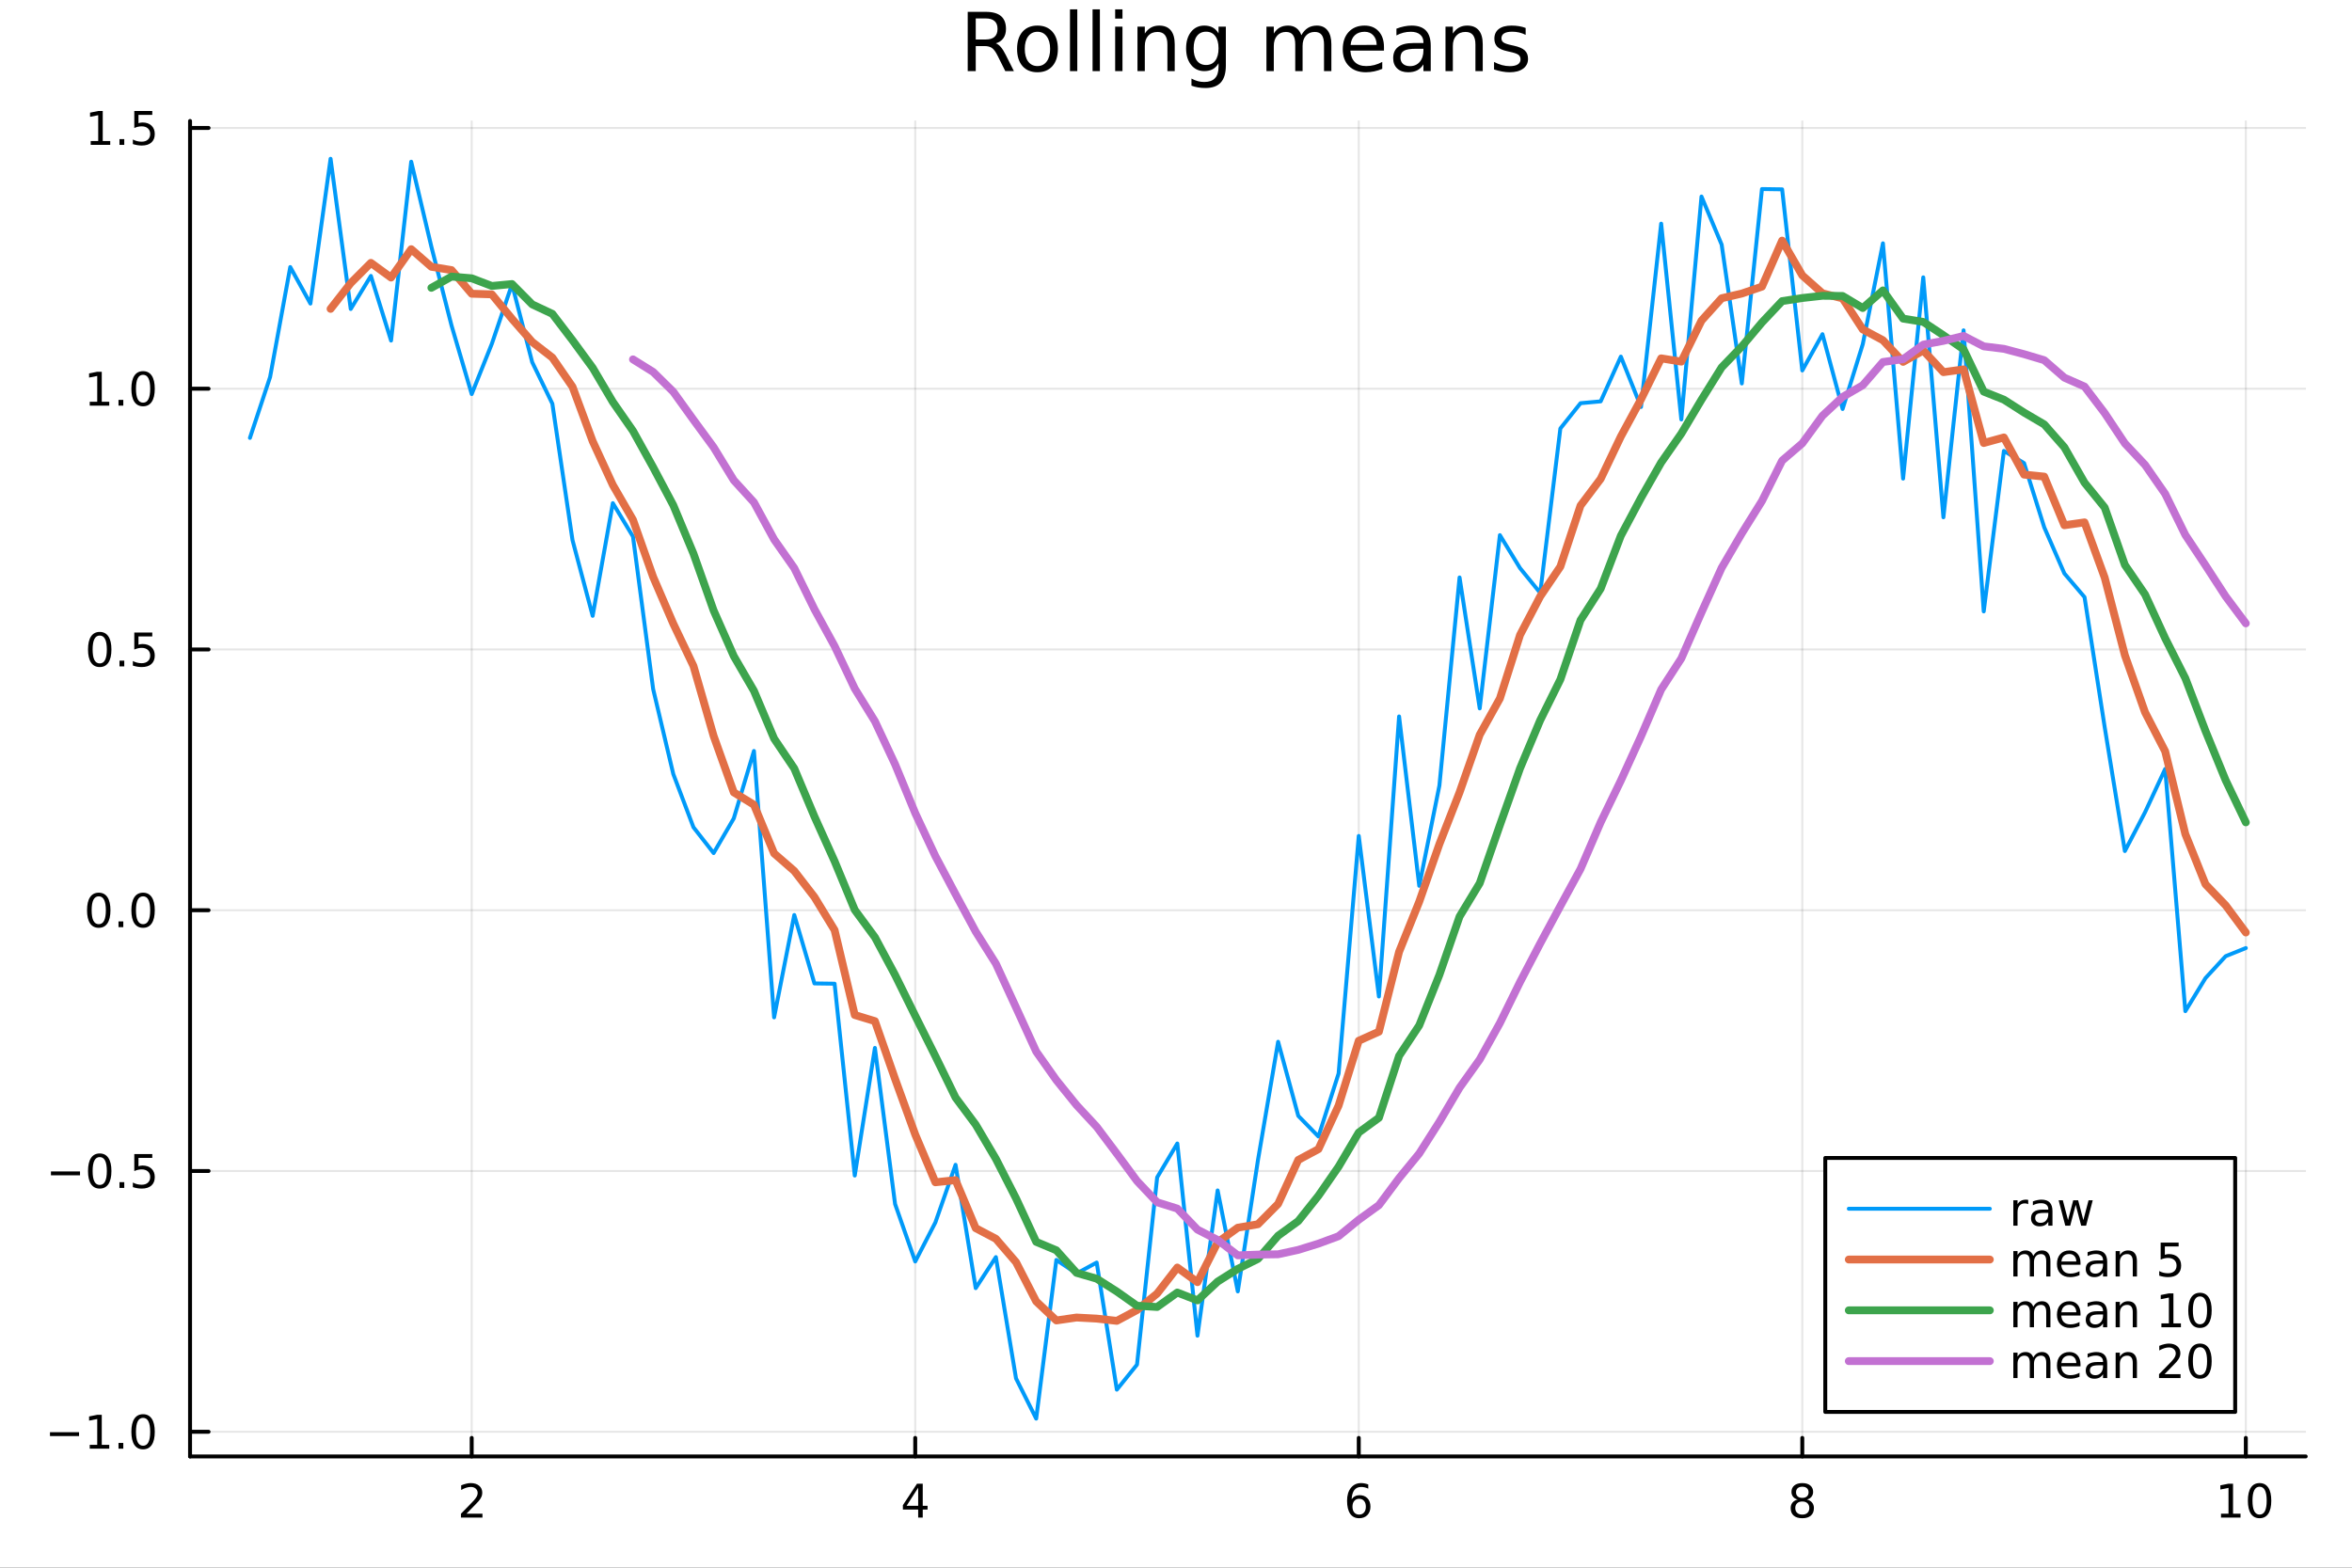 <?xml version="1.0" encoding="utf-8"?>
<svg xmlns="http://www.w3.org/2000/svg" xmlns:xlink="http://www.w3.org/1999/xlink" width="600" height="400" viewBox="0 0 2400 1600">
<rect x="0" y="0" width="2400" height="1600" fill="#333333" stroke="none"/>
<defs>
  <clipPath id="clip340">
    <rect x="0" y="0" width="2400" height="1600"/>
  </clipPath>
</defs>
<path clip-path="url(#clip340)" d="M0 1600 L2400 1600 L2400 0 L0 0  Z" fill="#ffffff" fill-rule="evenodd" fill-opacity="1"/>
<defs>
  <clipPath id="clip341">
    <rect x="480" y="0" width="1681" height="1600"/>
  </clipPath>
</defs>
<path clip-path="url(#clip340)" d="M193.936 1486.45 L2352.76 1486.45 L2352.76 123.472 L193.936 123.472  Z" fill="#ffffff" fill-rule="evenodd" fill-opacity="1"/>
<defs>
  <clipPath id="clip342">
    <rect x="193" y="123" width="2160" height="1364"/>
  </clipPath>
</defs>
<polyline clip-path="url(#clip342)" style="stroke:#000000; stroke-linecap:round; stroke-linejoin:round; stroke-width:2; stroke-opacity:0.1; fill:none" points="481.326,1486.45 481.326,123.472 "/>
<polyline clip-path="url(#clip342)" style="stroke:#000000; stroke-linecap:round; stroke-linejoin:round; stroke-width:2; stroke-opacity:0.1; fill:none" points="933.909,1486.45 933.909,123.472 "/>
<polyline clip-path="url(#clip342)" style="stroke:#000000; stroke-linecap:round; stroke-linejoin:round; stroke-width:2; stroke-opacity:0.1; fill:none" points="1386.49,1486.45 1386.49,123.472 "/>
<polyline clip-path="url(#clip342)" style="stroke:#000000; stroke-linecap:round; stroke-linejoin:round; stroke-width:2; stroke-opacity:0.1; fill:none" points="1839.07,1486.45 1839.07,123.472 "/>
<polyline clip-path="url(#clip342)" style="stroke:#000000; stroke-linecap:round; stroke-linejoin:round; stroke-width:2; stroke-opacity:0.1; fill:none" points="2291.66,1486.45 2291.66,123.472 "/>
<polyline clip-path="url(#clip340)" style="stroke:#000000; stroke-linecap:round; stroke-linejoin:round; stroke-width:4; stroke-opacity:1; fill:none" points="193.936,1486.45 2352.76,1486.45 "/>
<polyline clip-path="url(#clip340)" style="stroke:#000000; stroke-linecap:round; stroke-linejoin:round; stroke-width:4; stroke-opacity:1; fill:none" points="481.326,1486.45 481.326,1467.55 "/>
<polyline clip-path="url(#clip340)" style="stroke:#000000; stroke-linecap:round; stroke-linejoin:round; stroke-width:4; stroke-opacity:1; fill:none" points="933.909,1486.45 933.909,1467.55 "/>
<polyline clip-path="url(#clip340)" style="stroke:#000000; stroke-linecap:round; stroke-linejoin:round; stroke-width:4; stroke-opacity:1; fill:none" points="1386.49,1486.45 1386.49,1467.55 "/>
<polyline clip-path="url(#clip340)" style="stroke:#000000; stroke-linecap:round; stroke-linejoin:round; stroke-width:4; stroke-opacity:1; fill:none" points="1839.07,1486.45 1839.07,1467.55 "/>
<polyline clip-path="url(#clip340)" style="stroke:#000000; stroke-linecap:round; stroke-linejoin:round; stroke-width:4; stroke-opacity:1; fill:none" points="2291.66,1486.45 2291.66,1467.55 "/>
<path clip-path="url(#clip340)" d="M475.979 1544.91 L492.298 1544.91 L492.298 1548.85 L470.354 1548.85 L470.354 1544.91 Q473.016 1542.16 477.599 1537.53 Q482.206 1532.88 483.386 1531.53 Q485.632 1529.01 486.511 1527.27 Q487.414 1525.51 487.414 1523.82 Q487.414 1521.07 485.47 1519.33 Q483.548 1517.6 480.446 1517.6 Q478.247 1517.6 475.794 1518.36 Q473.363 1519.13 470.585 1520.68 L470.585 1515.95 Q473.409 1514.82 475.863 1514.24 Q478.317 1513.66 480.354 1513.66 Q485.724 1513.66 488.919 1516.35 Q492.113 1519.03 492.113 1523.52 Q492.113 1525.65 491.303 1527.57 Q490.516 1529.47 488.409 1532.07 Q487.831 1532.74 484.729 1535.95 Q481.627 1539.15 475.979 1544.91 Z" fill="#000000" fill-rule="nonzero" fill-opacity="1" /><path clip-path="url(#clip340)" d="M936.918 1518.36 L925.113 1536.81 L936.918 1536.81 L936.918 1518.36 M935.691 1514.29 L941.571 1514.29 L941.571 1536.81 L946.501 1536.81 L946.501 1540.7 L941.571 1540.7 L941.571 1548.85 L936.918 1548.85 L936.918 1540.7 L921.316 1540.7 L921.316 1536.19 L935.691 1514.29 Z" fill="#000000" fill-rule="nonzero" fill-opacity="1" /><path clip-path="url(#clip340)" d="M1386.9 1529.7 Q1383.75 1529.7 1381.9 1531.86 Q1380.07 1534.01 1380.07 1537.76 Q1380.07 1541.49 1381.9 1543.66 Q1383.75 1545.82 1386.9 1545.82 Q1390.04 1545.82 1391.87 1543.66 Q1393.73 1541.49 1393.73 1537.76 Q1393.73 1534.01 1391.87 1531.86 Q1390.04 1529.7 1386.9 1529.7 M1396.18 1515.05 L1396.18 1519.31 Q1394.42 1518.48 1392.61 1518.04 Q1390.83 1517.6 1389.07 1517.6 Q1384.44 1517.6 1381.99 1520.72 Q1379.56 1523.85 1379.21 1530.17 Q1380.58 1528.15 1382.64 1527.09 Q1384.7 1526 1387.17 1526 Q1392.38 1526 1395.39 1529.17 Q1398.42 1532.32 1398.42 1537.76 Q1398.42 1543.08 1395.28 1546.3 Q1392.13 1549.52 1386.9 1549.52 Q1380.9 1549.52 1377.73 1544.94 Q1374.56 1540.33 1374.56 1531.6 Q1374.56 1523.41 1378.45 1518.55 Q1382.34 1513.66 1388.89 1513.66 Q1390.65 1513.66 1392.43 1514.01 Q1394.23 1514.36 1396.18 1515.05 Z" fill="#000000" fill-rule="nonzero" fill-opacity="1" /><path clip-path="url(#clip340)" d="M1839.07 1532.44 Q1835.74 1532.44 1833.82 1534.22 Q1831.92 1536 1831.92 1539.13 Q1831.92 1542.25 1833.82 1544.03 Q1835.74 1545.82 1839.07 1545.82 Q1842.41 1545.82 1844.33 1544.03 Q1846.25 1542.23 1846.25 1539.13 Q1846.25 1536 1844.33 1534.22 Q1842.43 1532.44 1839.07 1532.44 M1834.4 1530.45 Q1831.39 1529.7 1829.7 1527.64 Q1828.03 1525.58 1828.03 1522.62 Q1828.03 1518.48 1830.97 1516.07 Q1833.94 1513.66 1839.07 1513.66 Q1844.24 1513.66 1847.18 1516.07 Q1850.12 1518.48 1850.12 1522.62 Q1850.12 1525.58 1848.43 1527.64 Q1846.76 1529.7 1843.77 1530.45 Q1847.15 1531.23 1849.03 1533.52 Q1850.93 1535.82 1850.93 1539.13 Q1850.93 1544.15 1847.85 1546.83 Q1844.79 1549.52 1839.07 1549.52 Q1833.36 1549.52 1830.28 1546.83 Q1827.22 1544.15 1827.22 1539.13 Q1827.22 1535.82 1829.12 1533.52 Q1831.02 1531.23 1834.4 1530.45 M1832.69 1523.06 Q1832.69 1525.75 1834.35 1527.25 Q1836.04 1528.76 1839.07 1528.76 Q1842.08 1528.76 1843.77 1527.25 Q1845.49 1525.75 1845.49 1523.06 Q1845.49 1520.38 1843.77 1518.87 Q1842.08 1517.37 1839.07 1517.37 Q1836.04 1517.37 1834.35 1518.87 Q1832.69 1520.38 1832.69 1523.06 Z" fill="#000000" fill-rule="nonzero" fill-opacity="1" /><path clip-path="url(#clip340)" d="M2266.34 1544.91 L2273.98 1544.91 L2273.98 1518.55 L2265.67 1520.21 L2265.67 1515.95 L2273.94 1514.29 L2278.61 1514.29 L2278.61 1544.91 L2286.25 1544.91 L2286.25 1548.85 L2266.34 1548.85 L2266.34 1544.91 Z" fill="#000000" fill-rule="nonzero" fill-opacity="1" /><path clip-path="url(#clip340)" d="M2305.7 1517.37 Q2302.09 1517.37 2300.26 1520.93 Q2298.45 1524.47 2298.45 1531.6 Q2298.45 1538.71 2300.26 1542.27 Q2302.09 1545.82 2305.7 1545.82 Q2309.33 1545.82 2311.14 1542.27 Q2312.96 1538.71 2312.96 1531.6 Q2312.96 1524.47 2311.14 1520.93 Q2309.33 1517.37 2305.7 1517.37 M2305.7 1513.66 Q2311.51 1513.66 2314.56 1518.27 Q2317.64 1522.85 2317.64 1531.6 Q2317.64 1540.33 2314.56 1544.94 Q2311.51 1549.52 2305.7 1549.52 Q2299.89 1549.52 2296.81 1544.94 Q2293.75 1540.33 2293.75 1531.6 Q2293.75 1522.85 2296.81 1518.27 Q2299.89 1513.66 2305.7 1513.66 Z" fill="#000000" fill-rule="nonzero" fill-opacity="1" /><polyline clip-path="url(#clip342)" style="stroke:#000000; stroke-linecap:round; stroke-linejoin:round; stroke-width:2; stroke-opacity:0.1; fill:none" points="193.936,1461.27 2352.76,1461.27 "/>
<polyline clip-path="url(#clip342)" style="stroke:#000000; stroke-linecap:round; stroke-linejoin:round; stroke-width:2; stroke-opacity:0.1; fill:none" points="193.936,1195.13 2352.76,1195.13 "/>
<polyline clip-path="url(#clip342)" style="stroke:#000000; stroke-linecap:round; stroke-linejoin:round; stroke-width:2; stroke-opacity:0.1; fill:none" points="193.936,928.993 2352.76,928.993 "/>
<polyline clip-path="url(#clip342)" style="stroke:#000000; stroke-linecap:round; stroke-linejoin:round; stroke-width:2; stroke-opacity:0.1; fill:none" points="193.936,662.855 2352.76,662.855 "/>
<polyline clip-path="url(#clip342)" style="stroke:#000000; stroke-linecap:round; stroke-linejoin:round; stroke-width:2; stroke-opacity:0.1; fill:none" points="193.936,396.717 2352.76,396.717 "/>
<polyline clip-path="url(#clip342)" style="stroke:#000000; stroke-linecap:round; stroke-linejoin:round; stroke-width:2; stroke-opacity:0.1; fill:none" points="193.936,130.579 2352.76,130.579 "/>
<polyline clip-path="url(#clip340)" style="stroke:#000000; stroke-linecap:round; stroke-linejoin:round; stroke-width:4; stroke-opacity:1; fill:none" points="193.936,1486.45 193.936,123.472 "/>
<polyline clip-path="url(#clip340)" style="stroke:#000000; stroke-linecap:round; stroke-linejoin:round; stroke-width:4; stroke-opacity:1; fill:none" points="193.936,1461.27 212.834,1461.27 "/>
<polyline clip-path="url(#clip340)" style="stroke:#000000; stroke-linecap:round; stroke-linejoin:round; stroke-width:4; stroke-opacity:1; fill:none" points="193.936,1195.13 212.834,1195.13 "/>
<polyline clip-path="url(#clip340)" style="stroke:#000000; stroke-linecap:round; stroke-linejoin:round; stroke-width:4; stroke-opacity:1; fill:none" points="193.936,928.993 212.834,928.993 "/>
<polyline clip-path="url(#clip340)" style="stroke:#000000; stroke-linecap:round; stroke-linejoin:round; stroke-width:4; stroke-opacity:1; fill:none" points="193.936,662.855 212.834,662.855 "/>
<polyline clip-path="url(#clip340)" style="stroke:#000000; stroke-linecap:round; stroke-linejoin:round; stroke-width:4; stroke-opacity:1; fill:none" points="193.936,396.717 212.834,396.717 "/>
<polyline clip-path="url(#clip340)" style="stroke:#000000; stroke-linecap:round; stroke-linejoin:round; stroke-width:4; stroke-opacity:1; fill:none" points="193.936,130.579 212.834,130.579 "/>
<path clip-path="url(#clip340)" d="M50.992 1461.72 L80.668 1461.72 L80.668 1465.66 L50.992 1465.66 L50.992 1461.72 Z" fill="#000000" fill-rule="nonzero" fill-opacity="1" /><path clip-path="url(#clip340)" d="M91.571 1474.61 L99.21 1474.61 L99.21 1448.25 L90.899 1449.92 L90.899 1445.66 L99.163 1443.99 L103.839 1443.99 L103.839 1474.61 L111.478 1474.61 L111.478 1478.55 L91.571 1478.55 L91.571 1474.61 Z" fill="#000000" fill-rule="nonzero" fill-opacity="1" /><path clip-path="url(#clip340)" d="M120.922 1472.67 L125.807 1472.67 L125.807 1478.55 L120.922 1478.55 L120.922 1472.67 Z" fill="#000000" fill-rule="nonzero" fill-opacity="1" /><path clip-path="url(#clip340)" d="M145.992 1447.07 Q142.381 1447.07 140.552 1450.63 Q138.746 1454.17 138.746 1461.3 Q138.746 1468.41 140.552 1471.98 Q142.381 1475.52 145.992 1475.52 Q149.626 1475.52 151.431 1471.98 Q153.26 1468.41 153.26 1461.3 Q153.26 1454.17 151.431 1450.63 Q149.626 1447.07 145.992 1447.07 M145.992 1443.36 Q151.802 1443.36 154.857 1447.97 Q157.936 1452.55 157.936 1461.3 Q157.936 1470.03 154.857 1474.64 Q151.802 1479.22 145.992 1479.22 Q140.181 1479.22 137.103 1474.64 Q134.047 1470.03 134.047 1461.3 Q134.047 1452.55 137.103 1447.97 Q140.181 1443.36 145.992 1443.36 Z" fill="#000000" fill-rule="nonzero" fill-opacity="1" /><path clip-path="url(#clip340)" d="M51.987 1195.58 L81.663 1195.58 L81.663 1199.52 L51.987 1199.52 L51.987 1195.58 Z" fill="#000000" fill-rule="nonzero" fill-opacity="1" /><path clip-path="url(#clip340)" d="M101.756 1180.93 Q98.145 1180.93 96.316 1184.49 Q94.51 1188.04 94.51 1195.17 Q94.51 1202.27 96.316 1205.84 Q98.145 1209.38 101.756 1209.38 Q105.39 1209.38 107.196 1205.84 Q109.024 1202.27 109.024 1195.17 Q109.024 1188.04 107.196 1184.49 Q105.39 1180.93 101.756 1180.93 M101.756 1177.23 Q107.566 1177.23 110.621 1181.83 Q113.7 1186.42 113.7 1195.17 Q113.7 1203.89 110.621 1208.5 Q107.566 1213.08 101.756 1213.08 Q95.946 1213.08 92.867 1208.5 Q89.811 1203.89 89.811 1195.17 Q89.811 1186.42 92.867 1181.83 Q95.946 1177.23 101.756 1177.23 Z" fill="#000000" fill-rule="nonzero" fill-opacity="1" /><path clip-path="url(#clip340)" d="M121.918 1206.53 L126.802 1206.53 L126.802 1212.41 L121.918 1212.41 L121.918 1206.53 Z" fill="#000000" fill-rule="nonzero" fill-opacity="1" /><path clip-path="url(#clip340)" d="M137.033 1177.85 L155.39 1177.85 L155.39 1181.79 L141.316 1181.79 L141.316 1190.26 Q142.334 1189.91 143.353 1189.75 Q144.371 1189.56 145.39 1189.56 Q151.177 1189.56 154.556 1192.74 Q157.936 1195.91 157.936 1201.32 Q157.936 1206.9 154.464 1210 Q150.992 1213.08 144.672 1213.08 Q142.496 1213.08 140.228 1212.71 Q137.982 1212.34 135.575 1211.6 L135.575 1206.9 Q137.658 1208.04 139.881 1208.59 Q142.103 1209.15 144.58 1209.15 Q148.584 1209.15 150.922 1207.04 Q153.26 1204.93 153.26 1201.32 Q153.26 1197.71 150.922 1195.61 Q148.584 1193.5 144.58 1193.5 Q142.705 1193.5 140.83 1193.92 Q138.978 1194.33 137.033 1195.21 L137.033 1177.85 Z" fill="#000000" fill-rule="nonzero" fill-opacity="1" /><path clip-path="url(#clip340)" d="M100.76 914.792 Q97.149 914.792 95.321 918.357 Q93.515 921.898 93.515 929.028 Q93.515 936.134 95.321 939.699 Q97.149 943.241 100.76 943.241 Q104.395 943.241 106.2 939.699 Q108.029 936.134 108.029 929.028 Q108.029 921.898 106.2 918.357 Q104.395 914.792 100.76 914.792 M100.76 911.088 Q106.571 911.088 109.626 915.695 Q112.705 920.278 112.705 929.028 Q112.705 937.755 109.626 942.361 Q106.571 946.945 100.76 946.945 Q94.95 946.945 91.871 942.361 Q88.816 937.755 88.816 929.028 Q88.816 920.278 91.871 915.695 Q94.95 911.088 100.76 911.088 Z" fill="#000000" fill-rule="nonzero" fill-opacity="1" /><path clip-path="url(#clip340)" d="M120.922 940.394 L125.807 940.394 L125.807 946.273 L120.922 946.273 L120.922 940.394 Z" fill="#000000" fill-rule="nonzero" fill-opacity="1" /><path clip-path="url(#clip340)" d="M145.992 914.792 Q142.381 914.792 140.552 918.357 Q138.746 921.898 138.746 929.028 Q138.746 936.134 140.552 939.699 Q142.381 943.241 145.992 943.241 Q149.626 943.241 151.431 939.699 Q153.26 936.134 153.26 929.028 Q153.26 921.898 151.431 918.357 Q149.626 914.792 145.992 914.792 M145.992 911.088 Q151.802 911.088 154.857 915.695 Q157.936 920.278 157.936 929.028 Q157.936 937.755 154.857 942.361 Q151.802 946.945 145.992 946.945 Q140.181 946.945 137.103 942.361 Q134.047 937.755 134.047 929.028 Q134.047 920.278 137.103 915.695 Q140.181 911.088 145.992 911.088 Z" fill="#000000" fill-rule="nonzero" fill-opacity="1" /><path clip-path="url(#clip340)" d="M101.756 648.654 Q98.145 648.654 96.316 652.219 Q94.51 655.76 94.51 662.89 Q94.51 669.996 96.316 673.561 Q98.145 677.103 101.756 677.103 Q105.39 677.103 107.196 673.561 Q109.024 669.996 109.024 662.89 Q109.024 655.76 107.196 652.219 Q105.39 648.654 101.756 648.654 M101.756 644.95 Q107.566 644.95 110.621 649.557 Q113.7 654.14 113.7 662.89 Q113.7 671.617 110.621 676.223 Q107.566 680.806 101.756 680.806 Q95.946 680.806 92.867 676.223 Q89.811 671.617 89.811 662.89 Q89.811 654.14 92.867 649.557 Q95.946 644.95 101.756 644.95 Z" fill="#000000" fill-rule="nonzero" fill-opacity="1" /><path clip-path="url(#clip340)" d="M121.918 674.256 L126.802 674.256 L126.802 680.135 L121.918 680.135 L121.918 674.256 Z" fill="#000000" fill-rule="nonzero" fill-opacity="1" /><path clip-path="url(#clip340)" d="M137.033 645.575 L155.39 645.575 L155.39 649.51 L141.316 649.51 L141.316 657.983 Q142.334 657.635 143.353 657.473 Q144.371 657.288 145.39 657.288 Q151.177 657.288 154.556 660.459 Q157.936 663.631 157.936 669.047 Q157.936 674.626 154.464 677.728 Q150.992 680.806 144.672 680.806 Q142.496 680.806 140.228 680.436 Q137.982 680.066 135.575 679.325 L135.575 674.626 Q137.658 675.76 139.881 676.316 Q142.103 676.871 144.58 676.871 Q148.584 676.871 150.922 674.765 Q153.26 672.658 153.26 669.047 Q153.26 665.436 150.922 663.33 Q148.584 661.223 144.58 661.223 Q142.705 661.223 140.83 661.64 Q138.978 662.057 137.033 662.936 L137.033 645.575 Z" fill="#000000" fill-rule="nonzero" fill-opacity="1" /><path clip-path="url(#clip340)" d="M91.571 410.062 L99.21 410.062 L99.21 383.696 L90.899 385.363 L90.899 381.104 L99.163 379.437 L103.839 379.437 L103.839 410.062 L111.478 410.062 L111.478 413.997 L91.571 413.997 L91.571 410.062 Z" fill="#000000" fill-rule="nonzero" fill-opacity="1" /><path clip-path="url(#clip340)" d="M120.922 408.117 L125.807 408.117 L125.807 413.997 L120.922 413.997 L120.922 408.117 Z" fill="#000000" fill-rule="nonzero" fill-opacity="1" /><path clip-path="url(#clip340)" d="M145.992 382.516 Q142.381 382.516 140.552 386.081 Q138.746 389.622 138.746 396.752 Q138.746 403.858 140.552 407.423 Q142.381 410.965 145.992 410.965 Q149.626 410.965 151.431 407.423 Q153.26 403.858 153.26 396.752 Q153.26 389.622 151.431 386.081 Q149.626 382.516 145.992 382.516 M145.992 378.812 Q151.802 378.812 154.857 383.419 Q157.936 388.002 157.936 396.752 Q157.936 405.479 154.857 410.085 Q151.802 414.668 145.992 414.668 Q140.181 414.668 137.103 410.085 Q134.047 405.479 134.047 396.752 Q134.047 388.002 137.103 383.419 Q140.181 378.812 145.992 378.812 Z" fill="#000000" fill-rule="nonzero" fill-opacity="1" /><path clip-path="url(#clip340)" d="M92.566 143.924 L100.205 143.924 L100.205 117.558 L91.895 119.225 L91.895 114.966 L100.159 113.299 L104.834 113.299 L104.834 143.924 L112.473 143.924 L112.473 147.859 L92.566 147.859 L92.566 143.924 Z" fill="#000000" fill-rule="nonzero" fill-opacity="1" /><path clip-path="url(#clip340)" d="M121.918 141.979 L126.802 141.979 L126.802 147.859 L121.918 147.859 L121.918 141.979 Z" fill="#000000" fill-rule="nonzero" fill-opacity="1" /><path clip-path="url(#clip340)" d="M137.033 113.299 L155.39 113.299 L155.39 117.234 L141.316 117.234 L141.316 125.706 Q142.334 125.359 143.353 125.197 Q144.371 125.012 145.39 125.012 Q151.177 125.012 154.556 128.183 Q157.936 131.354 157.936 136.771 Q157.936 142.35 154.464 145.452 Q150.992 148.53 144.672 148.53 Q142.496 148.53 140.228 148.16 Q137.982 147.79 135.575 147.049 L135.575 142.35 Q137.658 143.484 139.881 144.04 Q142.103 144.595 144.58 144.595 Q148.584 144.595 150.922 142.489 Q153.26 140.382 153.26 136.771 Q153.26 133.16 150.922 131.054 Q148.584 128.947 144.58 128.947 Q142.705 128.947 140.83 129.364 Q138.978 129.78 137.033 130.66 L137.033 113.299 Z" fill="#000000" fill-rule="nonzero" fill-opacity="1" /><path clip-path="url(#clip340)" d="M1016.15 44.22 Q1018.79 45.111 1021.26 48.028 Q1023.77 50.944 1026.28 56.048 L1034.59 72.576 L1025.8 72.576 L1018.06 57.061 Q1015.06 50.985 1012.22 49 Q1009.43 47.015 1004.57 47.015 L995.656 47.015 L995.656 72.576 L987.474 72.576 L987.474 12.096 L1005.95 12.096 Q1016.32 12.096 1021.42 16.43 Q1026.52 20.765 1026.52 29.515 Q1026.52 35.227 1023.85 38.994 Q1021.22 42.761 1016.15 44.22 M995.656 18.82 L995.656 40.29 L1005.95 40.29 Q1011.86 40.29 1014.86 37.576 Q1017.9 34.822 1017.9 29.515 Q1017.9 24.208 1014.86 21.535 Q1011.86 18.82 1005.95 18.82 L995.656 18.82 Z" fill="#000000" fill-rule="nonzero" fill-opacity="1" /><path clip-path="url(#clip340)" d="M1058.65 32.431 Q1052.65 32.431 1049.17 37.131 Q1045.69 41.789 1045.69 49.931 Q1045.69 58.074 1049.13 62.773 Q1052.61 67.431 1058.65 67.431 Q1064.6 67.431 1068.09 62.732 Q1071.57 58.033 1071.57 49.931 Q1071.57 41.87 1068.09 37.171 Q1064.6 32.431 1058.65 32.431 M1058.65 26.112 Q1068.37 26.112 1073.92 32.431 Q1079.47 38.751 1079.47 49.931 Q1079.47 61.071 1073.92 67.431 Q1068.37 73.751 1058.65 73.751 Q1048.89 73.751 1043.34 67.431 Q1037.83 61.071 1037.83 49.931 Q1037.83 38.751 1043.34 32.431 Q1048.89 26.112 1058.65 26.112 Z" fill="#000000" fill-rule="nonzero" fill-opacity="1" /><path clip-path="url(#clip340)" d="M1091.82 9.544 L1099.28 9.544 L1099.28 72.576 L1091.82 72.576 L1091.82 9.544 Z" fill="#000000" fill-rule="nonzero" fill-opacity="1" /><path clip-path="url(#clip340)" d="M1114.87 9.544 L1122.33 9.544 L1122.33 72.576 L1114.87 72.576 L1114.87 9.544 Z" fill="#000000" fill-rule="nonzero" fill-opacity="1" /><path clip-path="url(#clip340)" d="M1137.92 27.206 L1145.38 27.206 L1145.38 72.576 L1137.92 72.576 L1137.92 27.206 M1137.92 9.544 L1145.38 9.544 L1145.38 18.983 L1137.92 18.983 L1137.92 9.544 Z" fill="#000000" fill-rule="nonzero" fill-opacity="1" /><path clip-path="url(#clip340)" d="M1198.69 45.192 L1198.69 72.576 L1191.23 72.576 L1191.23 45.435 Q1191.23 38.994 1188.72 35.794 Q1186.21 32.594 1181.19 32.594 Q1175.15 32.594 1171.67 36.442 Q1168.18 40.29 1168.18 46.934 L1168.18 72.576 L1160.69 72.576 L1160.69 27.206 L1168.18 27.206 L1168.18 34.254 Q1170.86 30.163 1174.46 28.138 Q1178.11 26.112 1182.85 26.112 Q1190.67 26.112 1194.68 30.973 Q1198.69 35.794 1198.69 45.192 Z" fill="#000000" fill-rule="nonzero" fill-opacity="1" /><path clip-path="url(#clip340)" d="M1243.41 49.364 Q1243.41 41.263 1240.05 36.806 Q1236.73 32.35 1230.69 32.35 Q1224.69 32.35 1221.33 36.806 Q1218.01 41.263 1218.01 49.364 Q1218.01 57.426 1221.33 61.882 Q1224.69 66.338 1230.69 66.338 Q1236.73 66.338 1240.05 61.882 Q1243.41 57.426 1243.41 49.364 M1250.86 66.945 Q1250.86 78.531 1245.72 84.162 Q1240.57 89.833 1229.96 89.833 Q1226.03 89.833 1222.55 89.225 Q1219.06 88.658 1215.78 87.443 L1215.78 80.192 Q1219.06 81.974 1222.26 82.825 Q1225.46 83.675 1228.79 83.675 Q1236.12 83.675 1239.76 79.827 Q1243.41 76.019 1243.41 68.282 L1243.41 64.596 Q1241.1 68.606 1237.5 70.591 Q1233.89 72.576 1228.87 72.576 Q1220.52 72.576 1215.42 66.216 Q1210.31 59.856 1210.31 49.364 Q1210.31 38.832 1215.42 32.472 Q1220.52 26.112 1228.87 26.112 Q1233.89 26.112 1237.5 28.097 Q1241.1 30.082 1243.41 34.092 L1243.41 27.206 L1250.86 27.206 L1250.86 66.945 Z" fill="#000000" fill-rule="nonzero" fill-opacity="1" /><path clip-path="url(#clip340)" d="M1327.91 35.915 Q1330.71 30.892 1334.6 28.502 Q1338.48 26.112 1343.75 26.112 Q1350.84 26.112 1354.69 31.095 Q1358.54 36.037 1358.54 45.192 L1358.54 72.576 L1351.04 72.576 L1351.04 45.435 Q1351.04 38.913 1348.73 35.753 Q1346.42 32.594 1341.68 32.594 Q1335.89 32.594 1332.53 36.442 Q1329.17 40.29 1329.17 46.934 L1329.17 72.576 L1321.67 72.576 L1321.67 45.435 Q1321.67 38.873 1319.36 35.753 Q1317.06 32.594 1312.23 32.594 Q1306.52 32.594 1303.16 36.482 Q1299.8 40.331 1299.8 46.934 L1299.8 72.576 L1292.3 72.576 L1292.3 27.206 L1299.8 27.206 L1299.8 34.254 Q1302.35 30.082 1305.92 28.097 Q1309.48 26.112 1314.38 26.112 Q1319.32 26.112 1322.77 28.624 Q1326.25 31.135 1327.91 35.915 Z" fill="#000000" fill-rule="nonzero" fill-opacity="1" /><path clip-path="url(#clip340)" d="M1412.21 48.028 L1412.21 51.673 L1377.94 51.673 Q1378.43 59.37 1382.56 63.421 Q1386.73 67.431 1394.14 67.431 Q1398.44 67.431 1402.45 66.378 Q1406.5 65.325 1410.47 63.218 L1410.47 70.267 Q1406.46 71.968 1402.25 72.86 Q1398.03 73.751 1393.7 73.751 Q1382.84 73.751 1376.48 67.431 Q1370.16 61.112 1370.16 50.337 Q1370.16 39.197 1376.16 32.675 Q1382.19 26.112 1392.4 26.112 Q1401.56 26.112 1406.86 32.026 Q1412.21 37.9 1412.21 48.028 M1404.76 45.84 Q1404.68 39.723 1401.31 36.077 Q1397.99 32.431 1392.48 32.431 Q1386.24 32.431 1382.48 35.956 Q1378.75 39.48 1378.18 45.88 L1404.76 45.84 Z" fill="#000000" fill-rule="nonzero" fill-opacity="1" /><path clip-path="url(#clip340)" d="M1445.06 49.769 Q1436.03 49.769 1432.55 51.835 Q1429.06 53.901 1429.06 58.884 Q1429.06 62.854 1431.66 65.203 Q1434.29 67.512 1438.78 67.512 Q1444.98 67.512 1448.71 63.137 Q1452.48 58.722 1452.48 51.43 L1452.48 49.769 L1445.06 49.769 M1459.93 46.691 L1459.93 72.576 L1452.48 72.576 L1452.48 65.689 Q1449.92 69.821 1446.12 71.806 Q1442.31 73.751 1436.8 73.751 Q1429.83 73.751 1425.7 69.862 Q1421.61 65.933 1421.61 59.37 Q1421.61 51.714 1426.71 47.825 Q1431.86 43.936 1442.03 43.936 L1452.48 43.936 L1452.48 43.207 Q1452.48 38.062 1449.07 35.267 Q1445.71 32.431 1439.6 32.431 Q1435.71 32.431 1432.02 33.363 Q1428.33 34.295 1424.93 36.158 L1424.93 29.272 Q1429.02 27.692 1432.87 26.922 Q1436.72 26.112 1440.36 26.112 Q1450.21 26.112 1455.07 31.216 Q1459.93 36.32 1459.93 46.691 Z" fill="#000000" fill-rule="nonzero" fill-opacity="1" /><path clip-path="url(#clip340)" d="M1513 45.192 L1513 72.576 L1505.54 72.576 L1505.54 45.435 Q1505.54 38.994 1503.03 35.794 Q1500.52 32.594 1495.5 32.594 Q1489.46 32.594 1485.98 36.442 Q1482.49 40.29 1482.49 46.934 L1482.49 72.576 L1475 72.576 L1475 27.206 L1482.49 27.206 L1482.49 34.254 Q1485.17 30.163 1488.77 28.138 Q1492.42 26.112 1497.16 26.112 Q1504.98 26.112 1508.99 30.973 Q1513 35.794 1513 45.192 Z" fill="#000000" fill-rule="nonzero" fill-opacity="1" /><path clip-path="url(#clip340)" d="M1556.79 28.543 L1556.79 35.591 Q1553.63 33.971 1550.23 33.161 Q1546.82 32.35 1543.18 32.35 Q1537.63 32.35 1534.83 34.052 Q1532.08 35.753 1532.08 39.156 Q1532.08 41.749 1534.06 43.248 Q1536.05 44.706 1542.04 46.043 L1544.59 46.61 Q1552.53 48.311 1555.86 51.43 Q1559.22 54.509 1559.22 60.059 Q1559.22 66.378 1554.2 70.064 Q1549.21 73.751 1540.46 73.751 Q1536.82 73.751 1532.85 73.022 Q1528.92 72.333 1524.54 70.915 L1524.54 63.218 Q1528.67 65.365 1532.68 66.459 Q1536.7 67.512 1540.62 67.512 Q1545.89 67.512 1548.73 65.73 Q1551.56 63.907 1551.56 60.626 Q1551.56 57.588 1549.5 55.967 Q1547.47 54.347 1540.54 52.848 L1537.95 52.24 Q1531.02 50.782 1527.95 47.785 Q1524.87 44.746 1524.87 39.48 Q1524.87 33.08 1529.4 29.596 Q1533.94 26.112 1542.29 26.112 Q1546.42 26.112 1550.06 26.72 Q1553.71 27.327 1556.79 28.543 Z" fill="#000000" fill-rule="nonzero" fill-opacity="1" /><polyline clip-path="url(#clip342)" style="stroke:#009af9; stroke-linecap:round; stroke-linejoin:round; stroke-width:4; stroke-opacity:1; fill:none" points="255.035,446.934 275.607,384.824 296.179,272.558 316.751,309.84 337.322,162.047 357.894,315.351 378.466,281.616 399.038,347.601 419.61,165.044 440.182,251.798 460.754,332.255 481.326,402.2 501.898,350.833 522.47,290.109 543.042,369.612 563.614,411.99 584.186,551.254 604.758,628.524 625.33,513.524 645.902,547.625 666.474,703.246 687.046,790.03 707.617,844.343 728.189,870.641 748.761,835.252 769.333,766.441 789.905,1038.33 810.477,933.854 831.049,1003.7 851.621,1003.98 872.193,1199.77 892.765,1069.53 913.337,1228.83 933.909,1287.51 954.481,1247.61 975.053,1188.8 995.625,1314.69 1016.2,1283.02 1036.77,1406.82 1057.34,1447.87 1077.91,1285.91 1098.48,1299.77 1119.06,1288.56 1139.63,1418.3 1160.2,1392.77 1180.77,1201.63 1201.34,1167.07 1221.92,1363.22 1242.49,1214.97 1263.06,1318.01 1283.63,1184.07 1304.2,1063.25 1324.78,1138.88 1345.35,1159.95 1365.92,1095.61 1386.49,853.197 1407.06,1017.04 1427.64,731.221 1448.21,904.088 1468.78,801.742 1489.35,589.369 1509.92,723 1530.5,546.173 1551.07,579.854 1571.64,605.13 1592.21,437.327 1612.78,411.509 1633.35,409.634 1653.93,363.96 1674.5,415.362 1695.07,228.266 1715.64,428.098 1736.21,200.591 1756.79,249.655 1777.36,391.366 1797.93,192.938 1818.5,193.234 1839.07,378.099 1859.65,341.076 1880.22,417.419 1900.79,351.303 1921.36,248.33 1941.93,488.47 1962.51,283.063 1983.08,527.952 2003.65,337.153 2024.22,623.992 2044.79,460.215 2065.37,472.656 2085.94,538.147 2106.51,585.29 2127.08,609.442 2147.65,742.168 2168.23,868.581 2188.8,829.051 2209.37,784.79 2229.94,1031.99 2250.51,998.252 2271.09,975.891 2291.66,967.605 "/>
<polyline clip-path="url(#clip342)" style="stroke:#e26f46; stroke-linecap:round; stroke-linejoin:round; stroke-width:8; stroke-opacity:1; fill:none" points="337.322,315.24 357.894,288.924 378.466,268.282 399.038,283.291 419.61,254.332 440.182,272.282 460.754,275.663 481.326,299.78 501.898,300.426 522.47,325.439 543.042,349.002 563.614,364.949 584.186,394.76 604.758,450.298 625.33,494.981 645.902,530.583 666.474,588.834 687.046,636.59 707.617,679.754 728.189,751.177 748.761,808.703 769.333,821.342 789.905,871.002 810.477,888.905 831.049,915.517 851.621,949.263 872.193,1035.93 892.765,1042.17 913.337,1101.16 933.909,1157.92 954.481,1206.65 975.053,1204.45 995.625,1253.49 1016.2,1264.32 1036.77,1288.19 1057.34,1328.24 1077.91,1347.66 1098.48,1344.68 1119.06,1345.78 1139.63,1348.08 1160.2,1337.06 1180.77,1320.2 1201.34,1293.67 1221.92,1308.6 1242.49,1267.93 1263.06,1252.98 1283.63,1249.47 1304.2,1228.71 1324.78,1183.84 1345.35,1172.83 1365.92,1128.35 1386.49,1062.18 1407.06,1052.94 1427.64,971.403 1448.21,920.231 1468.78,861.458 1489.35,808.693 1509.92,749.884 1530.5,712.874 1551.07,648.027 1571.64,608.705 1592.21,578.297 1612.78,515.999 1633.35,488.691 1653.93,445.512 1674.5,407.558 1695.07,365.746 1715.64,369.064 1736.21,327.255 1756.79,304.394 1777.36,299.595 1797.93,292.53 1818.5,245.557 1839.07,281.059 1859.65,299.343 1880.22,304.553 1900.79,336.226 1921.36,347.245 1941.93,369.319 1962.51,357.717 1983.08,379.823 2003.65,376.993 2024.22,452.126 2044.79,446.475 2065.37,484.393 2085.94,486.432 2106.51,536.06 2127.08,533.15 2147.65,589.541 2168.23,668.726 2188.8,726.906 2209.37,766.806 2229.94,851.316 2250.51,902.533 2271.09,923.995 2291.66,951.706 "/>
<polyline clip-path="url(#clip342)" style="stroke:#3da44d; stroke-linecap:round; stroke-linejoin:round; stroke-width:8; stroke-opacity:1; fill:none" points="440.182,293.761 460.754,282.293 481.326,284.031 501.898,291.858 522.47,289.885 543.042,310.642 563.614,320.306 584.186,347.27 604.758,375.362 625.33,410.21 645.902,439.793 666.474,476.892 687.046,515.675 707.617,565.026 728.189,623.079 748.761,669.643 769.333,705.088 789.905,753.796 810.477,784.329 831.049,833.347 851.621,878.983 872.193,928.636 892.765,956.586 913.337,995.034 933.909,1036.72 954.481,1077.96 975.053,1120.19 995.625,1147.83 1016.2,1182.74 1036.77,1223.06 1057.34,1267.44 1077.91,1276.06 1098.48,1299.08 1119.06,1305.05 1139.63,1318.13 1160.2,1332.65 1180.77,1333.93 1201.34,1319.17 1221.92,1327.19 1242.49,1308.01 1263.06,1295.02 1283.63,1284.84 1304.2,1261.19 1324.78,1246.22 1345.35,1220.38 1365.92,1190.67 1386.49,1155.82 1407.06,1140.82 1427.64,1077.62 1448.21,1046.53 1468.78,994.905 1489.35,935.435 1509.92,901.41 1530.5,842.139 1551.07,784.129 1571.64,735.082 1592.21,693.495 1612.78,632.941 1633.35,600.783 1653.93,546.77 1674.5,508.132 1695.07,472.021 1715.64,442.531 1736.21,407.973 1756.79,374.953 1777.36,353.577 1797.93,329.138 1818.5,307.31 1839.07,304.157 1859.65,301.868 1880.22,302.074 1900.79,314.378 1921.36,296.401 1941.93,325.189 1962.51,328.53 1983.08,342.188 2003.65,356.61 2024.22,399.686 2044.79,407.897 2065.37,421.055 2085.94,433.128 2106.51,456.527 2127.08,492.638 2147.65,518.008 2168.23,576.56 2188.8,606.669 2209.37,651.433 2229.94,692.233 2250.51,746.037 2271.09,796.36 2291.66,839.306 "/>
<polyline clip-path="url(#clip342)" style="stroke:#c271d2; stroke-linecap:round; stroke-linejoin:round; stroke-width:8; stroke-opacity:1; fill:none" points="645.902,366.777 666.474,379.592 687.046,399.853 707.617,428.442 728.189,456.482 748.761,490.142 769.333,512.697 789.905,550.533 810.477,579.845 831.049,621.778 851.621,659.388 872.193,702.764 892.765,736.13 913.337,780.03 933.909,829.9 954.481,873.8 975.053,912.64 995.625,950.812 1016.2,983.537 1036.77,1028.2 1057.34,1073.21 1077.91,1102.35 1098.48,1127.83 1119.06,1150.04 1139.63,1177.43 1160.2,1205.3 1180.77,1227.06 1201.34,1233.5 1221.92,1254.97 1242.49,1265.53 1263.06,1281.23 1283.63,1280.45 1304.2,1280.13 1324.78,1275.64 1345.35,1269.26 1365.92,1261.66 1386.49,1244.88 1407.06,1230 1427.64,1202.41 1448.21,1177.27 1468.78,1144.96 1489.35,1110.14 1509.92,1081.3 1530.5,1044.18 1551.07,1002.26 1571.64,962.874 1592.21,924.659 1612.78,886.881 1633.35,839.202 1653.93,796.651 1674.5,751.518 1695.07,703.728 1715.64,671.97 1736.21,625.056 1756.79,579.541 1777.36,544.329 1797.93,511.316 1818.5,470.126 1839.07,452.47 1859.65,424.319 1880.22,405.103 1900.79,393.2 1921.36,369.466 1941.93,366.581 1962.51,351.741 1983.08,347.883 2003.65,342.874 2024.22,353.498 2044.79,356.027 2065.37,361.462 2085.94,367.601 2106.51,385.452 2127.08,394.519 2147.65,421.598 2168.23,452.545 2188.8,474.429 2209.37,504.021 2229.94,545.959 2250.51,576.967 2271.09,608.708 2291.66,636.217 "/>
<path clip-path="url(#clip340)" d="M1862.53 1441.02 L2280.8 1441.02 L2280.8 1181.82 L1862.53 1181.82  Z" fill="#ffffff" fill-rule="evenodd" fill-opacity="1"/>
<polyline clip-path="url(#clip340)" style="stroke:#000000; stroke-linecap:round; stroke-linejoin:round; stroke-width:4; stroke-opacity:1; fill:none" points="1862.53,1441.02 2280.8,1441.02 2280.8,1181.82 1862.53,1181.82 1862.53,1441.02 "/>
<polyline clip-path="url(#clip340)" style="stroke:#009af9; stroke-linecap:round; stroke-linejoin:round; stroke-width:4; stroke-opacity:1; fill:none" points="1886.52,1233.66 2030.44,1233.66 "/>
<path clip-path="url(#clip340)" d="M2069.61 1228.99 Q2068.89 1228.57 2068.04 1228.39 Q2067.2 1228.18 2066.18 1228.18 Q2062.57 1228.18 2060.63 1230.54 Q2058.71 1232.88 2058.71 1237.28 L2058.71 1250.94 L2054.43 1250.94 L2054.43 1225.01 L2058.71 1225.01 L2058.71 1229.04 Q2060.05 1226.68 2062.2 1225.54 Q2064.36 1224.38 2067.43 1224.38 Q2067.87 1224.38 2068.41 1224.45 Q2068.94 1224.5 2069.59 1224.62 L2069.61 1228.99 Z" fill="#000000" fill-rule="nonzero" fill-opacity="1" /><path clip-path="url(#clip340)" d="M2085.86 1237.9 Q2080.7 1237.9 2078.71 1239.08 Q2076.72 1240.26 2076.72 1243.11 Q2076.72 1245.38 2078.2 1246.72 Q2079.7 1248.04 2082.27 1248.04 Q2085.81 1248.04 2087.94 1245.54 Q2090.1 1243.02 2090.1 1238.85 L2090.1 1237.9 L2085.86 1237.9 M2094.36 1236.14 L2094.36 1250.94 L2090.1 1250.94 L2090.1 1247 Q2088.64 1249.36 2086.46 1250.5 Q2084.29 1251.61 2081.14 1251.61 Q2077.16 1251.61 2074.8 1249.38 Q2072.46 1247.14 2072.46 1243.39 Q2072.46 1239.01 2075.37 1236.79 Q2078.31 1234.57 2084.12 1234.57 L2090.1 1234.57 L2090.1 1234.15 Q2090.1 1231.21 2088.15 1229.62 Q2086.23 1228 2082.74 1228 Q2080.51 1228 2078.41 1228.53 Q2076.3 1229.06 2074.36 1230.13 L2074.36 1226.19 Q2076.69 1225.29 2078.89 1224.85 Q2081.09 1224.38 2083.18 1224.38 Q2088.8 1224.38 2091.58 1227.3 Q2094.36 1230.22 2094.36 1236.14 Z" fill="#000000" fill-rule="nonzero" fill-opacity="1" /><path clip-path="url(#clip340)" d="M2100.65 1225.01 L2104.91 1225.01 L2110.24 1245.24 L2115.54 1225.01 L2120.56 1225.01 L2125.88 1245.24 L2131.18 1225.01 L2135.44 1225.01 L2128.66 1250.94 L2123.64 1250.94 L2118.06 1229.69 L2112.46 1250.94 L2107.43 1250.94 L2100.65 1225.01 Z" fill="#000000" fill-rule="nonzero" fill-opacity="1" /><polyline clip-path="url(#clip340)" style="stroke:#e26f46; stroke-linecap:round; stroke-linejoin:round; stroke-width:8; stroke-opacity:1; fill:none" points="1886.52,1285.5 2030.44,1285.5 "/>
<path clip-path="url(#clip340)" d="M2074.77 1281.83 Q2076.37 1278.96 2078.59 1277.59 Q2080.81 1276.22 2083.82 1276.22 Q2087.87 1276.22 2090.07 1279.07 Q2092.27 1281.9 2092.27 1287.13 L2092.27 1302.78 L2087.99 1302.78 L2087.99 1287.27 Q2087.99 1283.54 2086.67 1281.73 Q2085.35 1279.93 2082.64 1279.93 Q2079.33 1279.93 2077.41 1282.13 Q2075.49 1284.33 2075.49 1288.12 L2075.49 1302.78 L2071.21 1302.78 L2071.21 1287.27 Q2071.21 1283.52 2069.89 1281.73 Q2068.57 1279.93 2065.81 1279.93 Q2062.55 1279.93 2060.63 1282.15 Q2058.71 1284.35 2058.71 1288.12 L2058.71 1302.78 L2054.43 1302.78 L2054.43 1276.85 L2058.71 1276.85 L2058.71 1280.88 Q2060.17 1278.49 2062.2 1277.36 Q2064.24 1276.22 2067.04 1276.22 Q2069.86 1276.22 2071.83 1277.66 Q2073.82 1279.09 2074.77 1281.83 Z" fill="#000000" fill-rule="nonzero" fill-opacity="1" /><path clip-path="url(#clip340)" d="M2122.94 1288.75 L2122.94 1290.83 L2103.36 1290.83 Q2103.64 1295.23 2106 1297.54 Q2108.38 1299.84 2112.62 1299.84 Q2115.07 1299.84 2117.36 1299.23 Q2119.68 1298.63 2121.95 1297.43 L2121.95 1301.46 Q2119.66 1302.43 2117.25 1302.94 Q2114.84 1303.45 2112.36 1303.45 Q2106.16 1303.45 2102.53 1299.84 Q2098.92 1296.22 2098.92 1290.07 Q2098.92 1283.7 2102.34 1279.97 Q2105.79 1276.22 2111.62 1276.22 Q2116.86 1276.22 2119.89 1279.6 Q2122.94 1282.96 2122.94 1288.75 M2118.68 1287.5 Q2118.64 1284 2116.72 1281.92 Q2114.82 1279.84 2111.67 1279.84 Q2108.11 1279.84 2105.95 1281.85 Q2103.82 1283.86 2103.5 1287.52 L2118.68 1287.5 Z" fill="#000000" fill-rule="nonzero" fill-opacity="1" /><path clip-path="url(#clip340)" d="M2141.72 1289.74 Q2136.55 1289.74 2134.56 1290.92 Q2132.57 1292.1 2132.57 1294.95 Q2132.57 1297.22 2134.05 1298.56 Q2135.56 1299.88 2138.13 1299.88 Q2141.67 1299.88 2143.8 1297.38 Q2145.95 1294.86 2145.95 1290.69 L2145.95 1289.74 L2141.72 1289.74 M2150.21 1287.98 L2150.21 1302.78 L2145.95 1302.78 L2145.95 1298.84 Q2144.49 1301.2 2142.32 1302.34 Q2140.14 1303.45 2136.99 1303.45 Q2133.01 1303.45 2130.65 1301.22 Q2128.31 1298.98 2128.31 1295.23 Q2128.31 1290.85 2131.23 1288.63 Q2134.17 1286.41 2139.98 1286.41 L2145.95 1286.41 L2145.95 1285.99 Q2145.95 1283.05 2144.01 1281.46 Q2142.09 1279.84 2138.59 1279.84 Q2136.37 1279.84 2134.26 1280.37 Q2132.16 1280.9 2130.21 1281.97 L2130.21 1278.03 Q2132.55 1277.13 2134.75 1276.69 Q2136.95 1276.22 2139.03 1276.22 Q2144.66 1276.22 2147.43 1279.14 Q2150.21 1282.06 2150.21 1287.98 Z" fill="#000000" fill-rule="nonzero" fill-opacity="1" /><path clip-path="url(#clip340)" d="M2180.54 1287.13 L2180.54 1302.78 L2176.28 1302.78 L2176.28 1287.27 Q2176.28 1283.59 2174.84 1281.76 Q2173.41 1279.93 2170.54 1279.93 Q2167.09 1279.93 2165.1 1282.13 Q2163.11 1284.33 2163.11 1288.12 L2163.11 1302.78 L2158.82 1302.78 L2158.82 1276.85 L2163.11 1276.85 L2163.11 1280.88 Q2164.63 1278.54 2166.69 1277.38 Q2168.78 1276.22 2171.48 1276.22 Q2175.95 1276.22 2178.24 1279 Q2180.54 1281.76 2180.54 1287.13 Z" fill="#000000" fill-rule="nonzero" fill-opacity="1" /><path clip-path="url(#clip340)" d="M2204.75 1268.22 L2223.1 1268.22 L2223.1 1272.15 L2209.03 1272.15 L2209.03 1280.62 Q2210.05 1280.28 2211.07 1280.11 Q2212.09 1279.93 2213.1 1279.93 Q2218.89 1279.93 2222.27 1283.1 Q2225.65 1286.27 2225.65 1291.69 Q2225.65 1297.27 2222.18 1300.37 Q2218.71 1303.45 2212.39 1303.45 Q2210.21 1303.45 2207.94 1303.08 Q2205.7 1302.71 2203.29 1301.97 L2203.29 1297.27 Q2205.37 1298.4 2207.6 1298.96 Q2209.82 1299.51 2212.29 1299.51 Q2216.3 1299.51 2218.64 1297.41 Q2220.98 1295.3 2220.98 1291.69 Q2220.98 1288.08 2218.64 1285.97 Q2216.3 1283.86 2212.29 1283.86 Q2210.42 1283.86 2208.54 1284.28 Q2206.69 1284.7 2204.75 1285.58 L2204.75 1268.22 Z" fill="#000000" fill-rule="nonzero" fill-opacity="1" /><polyline clip-path="url(#clip340)" style="stroke:#3da44d; stroke-linecap:round; stroke-linejoin:round; stroke-width:8; stroke-opacity:1; fill:none" points="1886.52,1337.34 2030.44,1337.34 "/>
<path clip-path="url(#clip340)" d="M2074.77 1333.67 Q2076.37 1330.8 2078.59 1329.43 Q2080.81 1328.06 2083.82 1328.06 Q2087.87 1328.06 2090.07 1330.91 Q2092.27 1333.74 2092.27 1338.97 L2092.27 1354.62 L2087.99 1354.62 L2087.99 1339.11 Q2087.99 1335.38 2086.67 1333.57 Q2085.35 1331.77 2082.64 1331.77 Q2079.33 1331.77 2077.41 1333.97 Q2075.49 1336.17 2075.49 1339.96 L2075.49 1354.62 L2071.21 1354.62 L2071.21 1339.11 Q2071.21 1335.36 2069.89 1333.57 Q2068.57 1331.77 2065.81 1331.77 Q2062.55 1331.77 2060.63 1333.99 Q2058.71 1336.19 2058.71 1339.96 L2058.71 1354.62 L2054.43 1354.62 L2054.43 1328.69 L2058.71 1328.69 L2058.71 1332.72 Q2060.17 1330.33 2062.2 1329.2 Q2064.24 1328.06 2067.04 1328.06 Q2069.86 1328.06 2071.83 1329.5 Q2073.82 1330.93 2074.77 1333.67 Z" fill="#000000" fill-rule="nonzero" fill-opacity="1" /><path clip-path="url(#clip340)" d="M2122.94 1340.59 L2122.94 1342.67 L2103.36 1342.67 Q2103.64 1347.07 2106 1349.38 Q2108.38 1351.68 2112.62 1351.68 Q2115.07 1351.68 2117.36 1351.07 Q2119.68 1350.47 2121.95 1349.27 L2121.95 1353.3 Q2119.66 1354.27 2117.25 1354.78 Q2114.84 1355.29 2112.36 1355.29 Q2106.16 1355.29 2102.53 1351.68 Q2098.92 1348.06 2098.92 1341.91 Q2098.92 1335.54 2102.34 1331.81 Q2105.79 1328.06 2111.62 1328.06 Q2116.86 1328.06 2119.89 1331.44 Q2122.94 1334.8 2122.94 1340.59 M2118.68 1339.34 Q2118.64 1335.84 2116.72 1333.76 Q2114.82 1331.68 2111.67 1331.68 Q2108.11 1331.68 2105.95 1333.69 Q2103.82 1335.7 2103.5 1339.36 L2118.68 1339.34 Z" fill="#000000" fill-rule="nonzero" fill-opacity="1" /><path clip-path="url(#clip340)" d="M2141.72 1341.58 Q2136.55 1341.58 2134.56 1342.76 Q2132.57 1343.94 2132.57 1346.79 Q2132.57 1349.06 2134.05 1350.4 Q2135.56 1351.72 2138.13 1351.72 Q2141.67 1351.72 2143.8 1349.22 Q2145.95 1346.7 2145.95 1342.53 L2145.95 1341.58 L2141.72 1341.58 M2150.21 1339.82 L2150.21 1354.62 L2145.95 1354.62 L2145.95 1350.68 Q2144.49 1353.04 2142.32 1354.18 Q2140.14 1355.29 2136.99 1355.29 Q2133.01 1355.29 2130.65 1353.06 Q2128.31 1350.82 2128.31 1347.07 Q2128.31 1342.69 2131.23 1340.47 Q2134.17 1338.25 2139.98 1338.25 L2145.95 1338.25 L2145.95 1337.83 Q2145.95 1334.89 2144.01 1333.3 Q2142.09 1331.68 2138.59 1331.68 Q2136.37 1331.68 2134.26 1332.21 Q2132.16 1332.74 2130.21 1333.81 L2130.21 1329.87 Q2132.55 1328.97 2134.75 1328.53 Q2136.95 1328.06 2139.03 1328.06 Q2144.66 1328.06 2147.43 1330.98 Q2150.21 1333.9 2150.21 1339.82 Z" fill="#000000" fill-rule="nonzero" fill-opacity="1" /><path clip-path="url(#clip340)" d="M2180.54 1338.97 L2180.54 1354.62 L2176.28 1354.62 L2176.28 1339.11 Q2176.28 1335.43 2174.84 1333.6 Q2173.41 1331.77 2170.54 1331.77 Q2167.09 1331.77 2165.1 1333.97 Q2163.11 1336.17 2163.11 1339.96 L2163.11 1354.62 L2158.82 1354.62 L2158.82 1328.69 L2163.11 1328.69 L2163.11 1332.72 Q2164.63 1330.38 2166.69 1329.22 Q2168.78 1328.06 2171.48 1328.06 Q2175.95 1328.06 2178.24 1330.84 Q2180.54 1333.6 2180.54 1338.97 Z" fill="#000000" fill-rule="nonzero" fill-opacity="1" /><path clip-path="url(#clip340)" d="M2205.51 1350.68 L2213.15 1350.68 L2213.15 1324.31 L2204.84 1325.98 L2204.84 1321.72 L2213.1 1320.06 L2217.78 1320.06 L2217.78 1350.68 L2225.42 1350.68 L2225.42 1354.62 L2205.51 1354.62 L2205.51 1350.68 Z" fill="#000000" fill-rule="nonzero" fill-opacity="1" /><path clip-path="url(#clip340)" d="M2244.86 1323.13 Q2241.25 1323.13 2239.42 1326.7 Q2237.62 1330.24 2237.62 1337.37 Q2237.62 1344.48 2239.42 1348.04 Q2241.25 1351.58 2244.86 1351.58 Q2248.5 1351.58 2250.3 1348.04 Q2252.13 1344.48 2252.13 1337.37 Q2252.13 1330.24 2250.3 1326.7 Q2248.5 1323.13 2244.86 1323.13 M2244.86 1319.43 Q2250.67 1319.43 2253.73 1324.04 Q2256.81 1328.62 2256.81 1337.37 Q2256.81 1346.1 2253.73 1350.7 Q2250.67 1355.29 2244.86 1355.29 Q2239.05 1355.29 2235.98 1350.7 Q2232.92 1346.1 2232.92 1337.37 Q2232.92 1328.62 2235.98 1324.04 Q2239.05 1319.43 2244.86 1319.43 Z" fill="#000000" fill-rule="nonzero" fill-opacity="1" /><polyline clip-path="url(#clip340)" style="stroke:#c271d2; stroke-linecap:round; stroke-linejoin:round; stroke-width:8; stroke-opacity:1; fill:none" points="1886.52,1389.18 2030.44,1389.18 "/>
<path clip-path="url(#clip340)" d="M2074.77 1385.51 Q2076.37 1382.64 2078.59 1381.27 Q2080.81 1379.9 2083.82 1379.9 Q2087.87 1379.9 2090.07 1382.75 Q2092.27 1385.58 2092.27 1390.81 L2092.27 1406.46 L2087.99 1406.46 L2087.99 1390.95 Q2087.99 1387.22 2086.67 1385.41 Q2085.35 1383.61 2082.64 1383.61 Q2079.33 1383.61 2077.41 1385.81 Q2075.49 1388.01 2075.49 1391.8 L2075.49 1406.46 L2071.21 1406.46 L2071.21 1390.95 Q2071.21 1387.2 2069.89 1385.41 Q2068.57 1383.61 2065.81 1383.61 Q2062.55 1383.61 2060.63 1385.83 Q2058.71 1388.03 2058.71 1391.8 L2058.71 1406.46 L2054.43 1406.46 L2054.43 1380.53 L2058.71 1380.53 L2058.71 1384.56 Q2060.17 1382.17 2062.2 1381.04 Q2064.24 1379.9 2067.04 1379.9 Q2069.86 1379.9 2071.83 1381.34 Q2073.82 1382.77 2074.77 1385.51 Z" fill="#000000" fill-rule="nonzero" fill-opacity="1" /><path clip-path="url(#clip340)" d="M2122.94 1392.43 L2122.94 1394.51 L2103.36 1394.51 Q2103.64 1398.91 2106 1401.22 Q2108.38 1403.52 2112.62 1403.52 Q2115.07 1403.52 2117.36 1402.91 Q2119.68 1402.31 2121.95 1401.11 L2121.95 1405.14 Q2119.66 1406.11 2117.25 1406.62 Q2114.84 1407.13 2112.36 1407.13 Q2106.16 1407.13 2102.53 1403.52 Q2098.92 1399.9 2098.92 1393.75 Q2098.92 1387.38 2102.34 1383.65 Q2105.79 1379.9 2111.62 1379.9 Q2116.86 1379.9 2119.89 1383.28 Q2122.94 1386.64 2122.94 1392.43 M2118.68 1391.18 Q2118.64 1387.68 2116.72 1385.6 Q2114.82 1383.52 2111.67 1383.52 Q2108.11 1383.52 2105.95 1385.53 Q2103.82 1387.54 2103.5 1391.2 L2118.68 1391.18 Z" fill="#000000" fill-rule="nonzero" fill-opacity="1" /><path clip-path="url(#clip340)" d="M2141.72 1393.42 Q2136.55 1393.42 2134.56 1394.6 Q2132.57 1395.78 2132.57 1398.63 Q2132.57 1400.9 2134.05 1402.24 Q2135.56 1403.56 2138.13 1403.56 Q2141.67 1403.56 2143.8 1401.06 Q2145.95 1398.54 2145.95 1394.37 L2145.95 1393.42 L2141.72 1393.42 M2150.21 1391.66 L2150.21 1406.46 L2145.95 1406.46 L2145.95 1402.52 Q2144.49 1404.88 2142.32 1406.02 Q2140.14 1407.13 2136.99 1407.13 Q2133.01 1407.13 2130.65 1404.9 Q2128.31 1402.66 2128.31 1398.91 Q2128.31 1394.53 2131.23 1392.31 Q2134.17 1390.09 2139.98 1390.09 L2145.95 1390.09 L2145.95 1389.67 Q2145.95 1386.73 2144.01 1385.14 Q2142.09 1383.52 2138.59 1383.52 Q2136.37 1383.52 2134.26 1384.05 Q2132.16 1384.58 2130.21 1385.65 L2130.21 1381.71 Q2132.55 1380.81 2134.75 1380.37 Q2136.95 1379.9 2139.03 1379.9 Q2144.66 1379.9 2147.43 1382.82 Q2150.21 1385.74 2150.21 1391.66 Z" fill="#000000" fill-rule="nonzero" fill-opacity="1" /><path clip-path="url(#clip340)" d="M2180.54 1390.81 L2180.54 1406.46 L2176.28 1406.46 L2176.28 1390.95 Q2176.28 1387.27 2174.84 1385.44 Q2173.41 1383.61 2170.54 1383.61 Q2167.09 1383.61 2165.1 1385.81 Q2163.11 1388.01 2163.11 1391.8 L2163.11 1406.46 L2158.82 1406.46 L2158.82 1380.53 L2163.11 1380.53 L2163.11 1384.56 Q2164.63 1382.22 2166.69 1381.06 Q2168.78 1379.9 2171.48 1379.9 Q2175.95 1379.9 2178.24 1382.68 Q2180.54 1385.44 2180.54 1390.81 Z" fill="#000000" fill-rule="nonzero" fill-opacity="1" /><path clip-path="url(#clip340)" d="M2208.73 1402.52 L2225.05 1402.52 L2225.05 1406.46 L2203.1 1406.46 L2203.1 1402.52 Q2205.77 1399.77 2210.35 1395.14 Q2214.96 1390.48 2216.14 1389.14 Q2218.38 1386.62 2219.26 1384.88 Q2220.17 1383.12 2220.17 1381.43 Q2220.17 1378.68 2218.22 1376.94 Q2216.3 1375.21 2213.2 1375.21 Q2211 1375.21 2208.54 1375.97 Q2206.11 1376.73 2203.34 1378.28 L2203.34 1373.56 Q2206.16 1372.43 2208.61 1371.85 Q2211.07 1371.27 2213.1 1371.27 Q2218.48 1371.27 2221.67 1373.96 Q2224.86 1376.64 2224.86 1381.13 Q2224.86 1383.26 2224.05 1385.18 Q2223.27 1387.08 2221.16 1389.67 Q2220.58 1390.34 2217.48 1393.56 Q2214.38 1396.76 2208.73 1402.52 Z" fill="#000000" fill-rule="nonzero" fill-opacity="1" /><path clip-path="url(#clip340)" d="M2244.86 1374.97 Q2241.25 1374.97 2239.42 1378.54 Q2237.62 1382.08 2237.62 1389.21 Q2237.62 1396.32 2239.42 1399.88 Q2241.25 1403.42 2244.86 1403.42 Q2248.5 1403.42 2250.3 1399.88 Q2252.13 1396.32 2252.13 1389.21 Q2252.13 1382.08 2250.3 1378.54 Q2248.5 1374.97 2244.86 1374.97 M2244.86 1371.27 Q2250.67 1371.27 2253.73 1375.88 Q2256.81 1380.46 2256.81 1389.21 Q2256.81 1397.94 2253.73 1402.54 Q2250.67 1407.13 2244.86 1407.13 Q2239.05 1407.13 2235.98 1402.54 Q2232.92 1397.94 2232.92 1389.21 Q2232.92 1380.46 2235.98 1375.88 Q2239.05 1371.27 2244.86 1371.27 Z" fill="#000000" fill-rule="nonzero" fill-opacity="1" /></svg>
